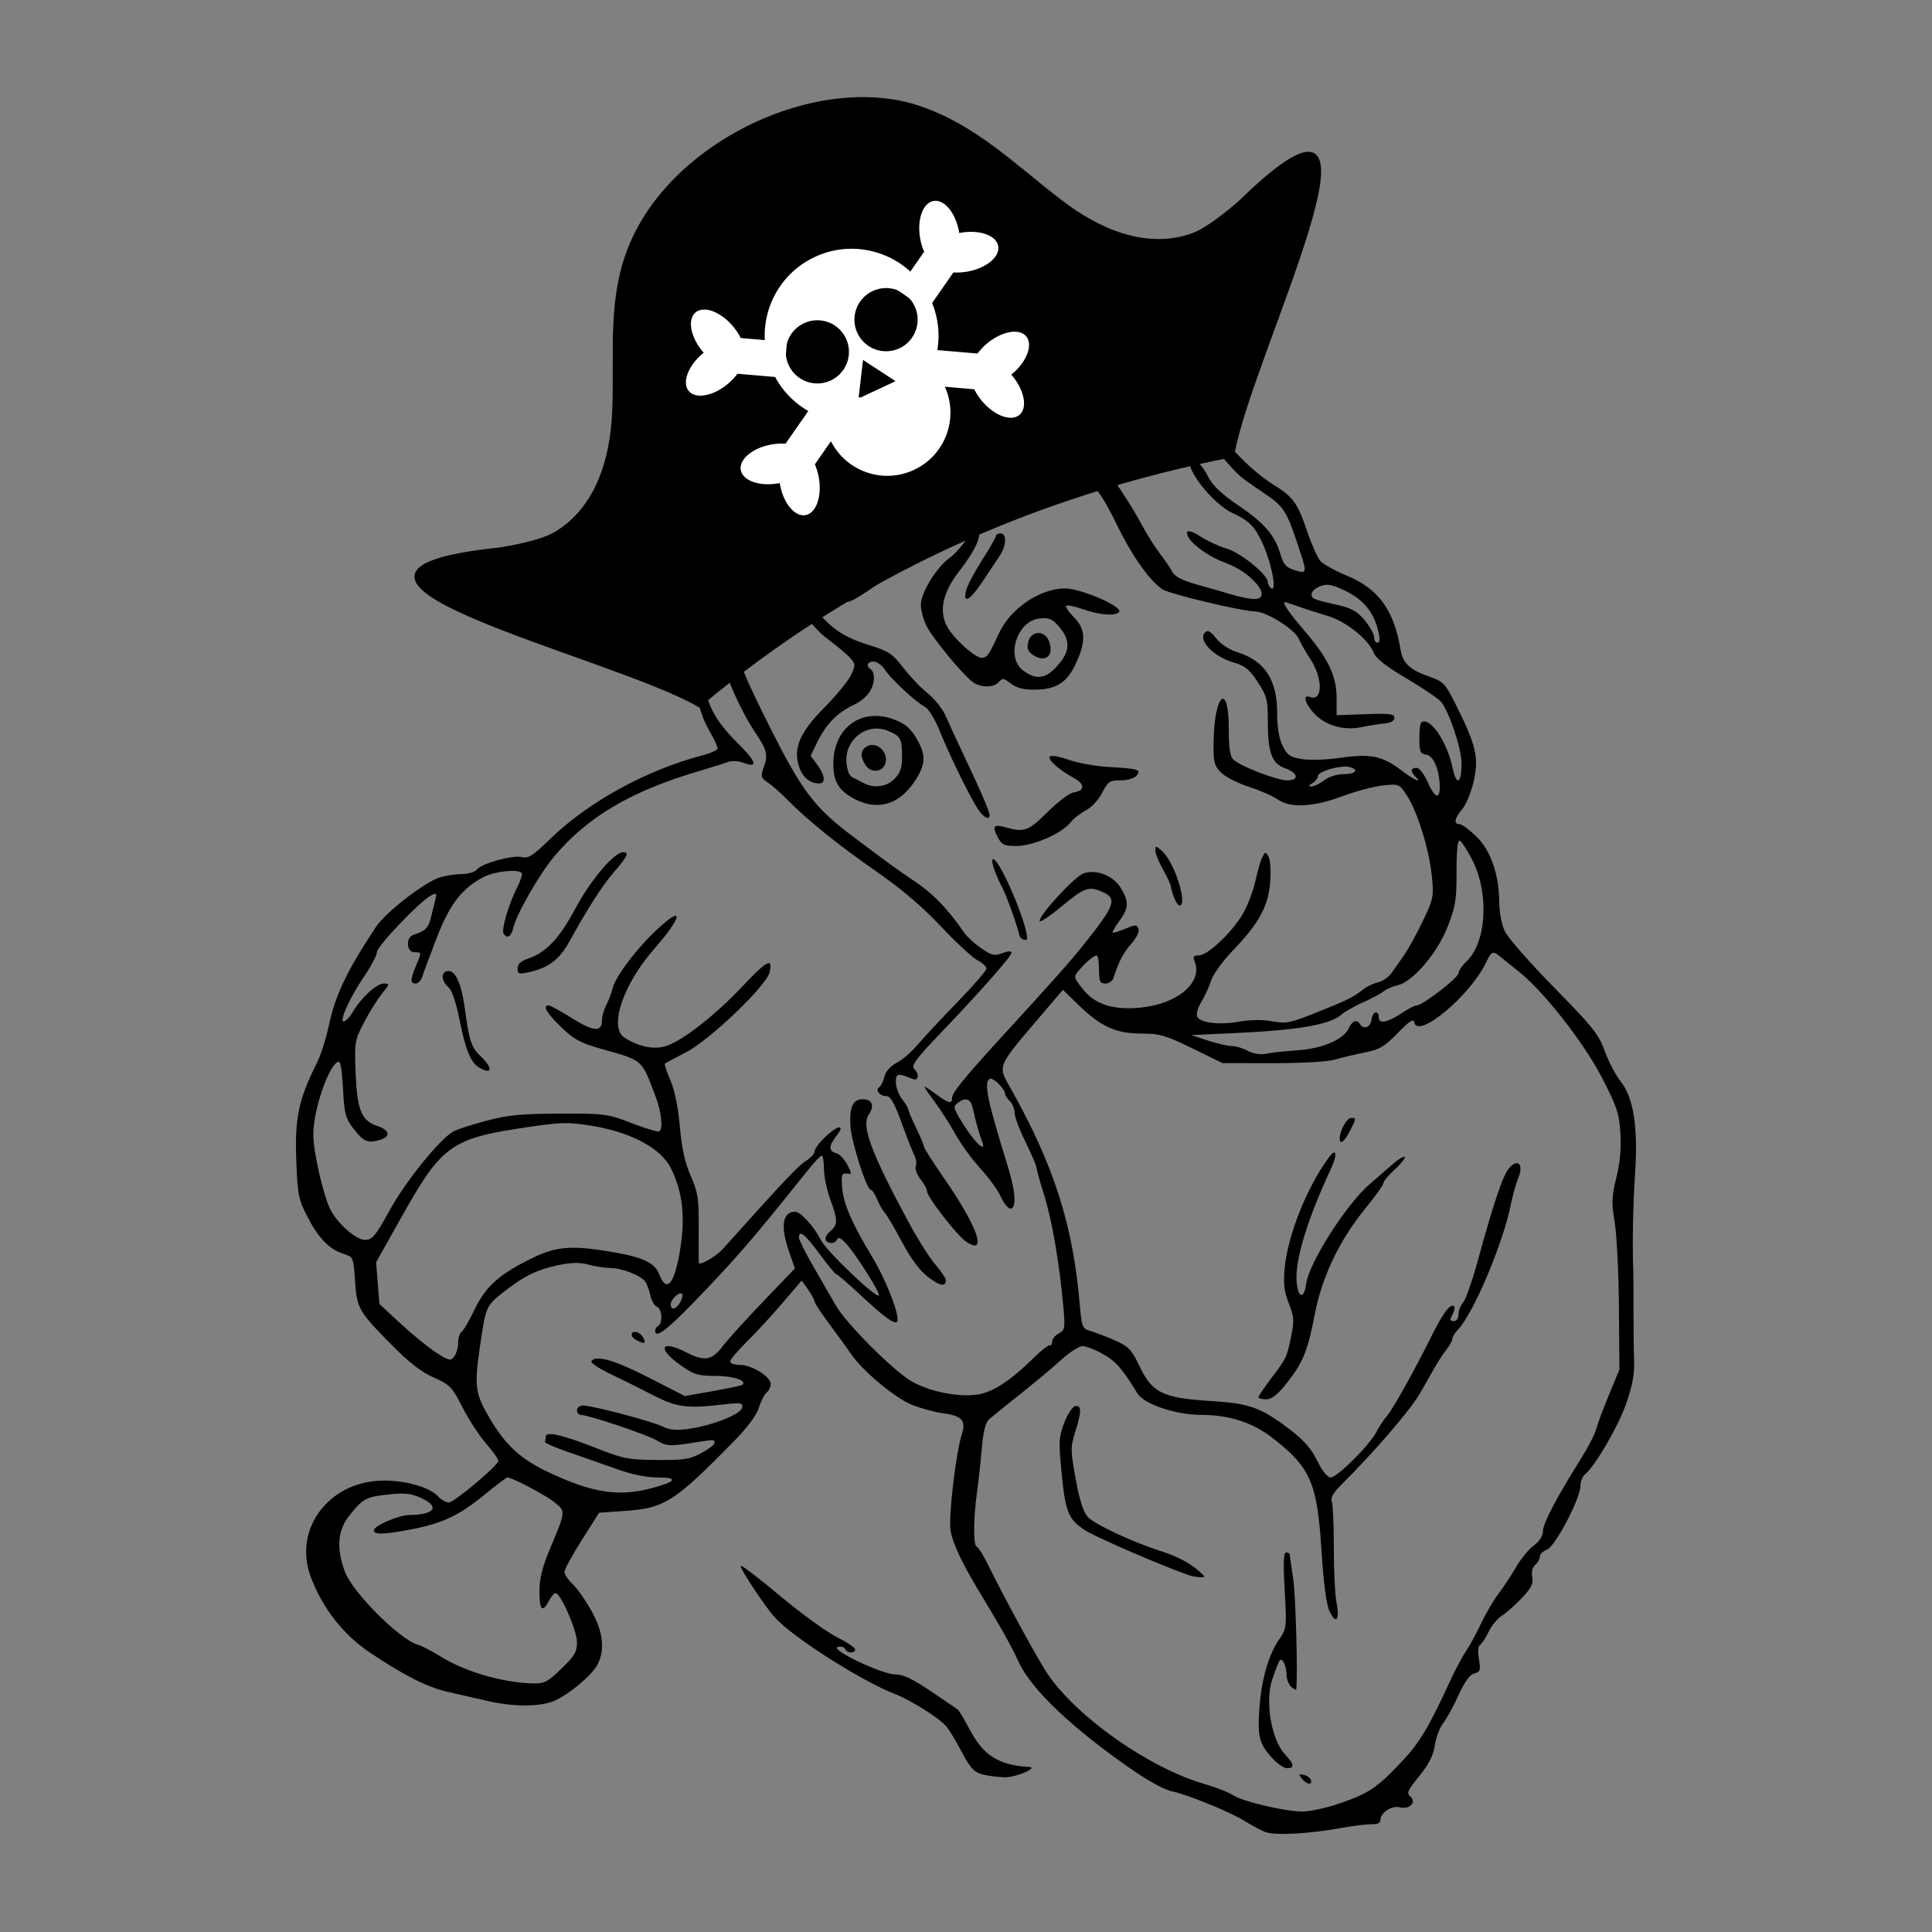 <?xml version="1.0" encoding="UTF-8" standalone="no"?>
<svg:svg
   xmlns:dc="http://purl.org/dc/elements/1.1/"
   xmlns:cc="http://creativecommons.org/ns#"
   xmlns:rdf="http://www.w3.org/1999/02/22-rdf-syntax-ns#"
   xmlns:svg="http://www.w3.org/2000/svg"
   viewBox="0 0 512 512"
   height="512"
   width="512"
   version="1.1"
   id="svg3436">
  <svg:rect x="0" y="0" width="512" height="512" fill="#808080" stroke="none"/>
  <div
     id="saka-gui-root">
    <div>
      <div>
        <style />
      </div>
    </div>
  </div>
  <svg:defs
     id="defs3440" />
  <svg:path
     id="path3446"
     d="m 335.183,485.459 c -1.224,-0.515 -3.687,-1.845 -5.473,-2.956 -3.868,-2.405 -15.346,-7.054 -19.339,-7.832 -1.56,-0.304 -5.847,-2.609 -9.527,-5.122 -16.185,-11.053 -27.63,-21.847 -30.887,-29.133 -1.12,-2.506 -3.777,-7.464 -5.903,-11.017 -2.126,-3.553 -4.576,-7.654 -5.442,-9.113 -4.099,-6.897 -6.232,-11.614 -6.717,-14.854 -0.551,-3.679 1.449,-20.566 2.998,-25.317 1.18,-3.618 0.031,-4.92 -4.921,-5.58 -2.127,-0.284 -5.796,-1.266 -8.153,-2.182 -4.5,-1.75 -13.201,-8.989 -16.293,-13.555 -0.984,-1.454 -3.56,-5.008 -5.724,-7.899 -2.164,-2.891 -3.935,-5.59 -3.935,-5.998 0,-0.408 -0.77,-1.823 -1.711,-3.145 l -1.711,-2.403 -5.124,6.003 c -2.818,3.302 -7.081,7.928 -9.473,10.281 -2.392,2.353 -4.349,4.683 -4.349,5.178 0,0.495 1.189,0.9 2.641,0.9 3.097,0 8.115,3.136 8.123,5.076 0.004,0.742 -0.493,1.762 -1.103,2.268 -0.61,0.506 -1.539,2.322 -2.066,4.037 -0.602,1.96 -3.072,5.269 -6.654,8.916 -15.892,16.177 -18.271,17.68 -29.18,18.427 l -6.488,0.445 -4.591,7.241 c -2.525,3.983 -4.591,7.78 -4.591,8.438 0,0.658 0.964,2.101 2.143,3.205 1.179,1.105 3.416,4.281 4.971,7.059 3.13,5.59 3.677,10.373 1.637,14.316 -1.47,2.843 -7.695,8.029 -11.591,9.657 -3.683,1.539 -10.677,1.552 -17.286,0.032 -2.828,-0.65 -7.736,-1.773 -10.907,-2.495 -5.293,-1.206 -11.451,-4.31 -20.33,-10.248 -7.222,-4.83 -12.66,-11.733 -15.845,-20.117 -4.849,-12.762 4.883,-25.606 19.402,-25.606 5.964,0 12.146,1.812 14.299,4.192 0.8,0.884 2.105,1.608 2.9,1.608 1.305,0 12.406,-9.271 13.073,-10.917 0.152,-0.376 -1.245,-2.412 -3.104,-4.524 -1.859,-2.112 -4.728,-6.492 -6.375,-9.733 -2.78,-5.471 -3.327,-6.039 -7.642,-7.94 -3.277,-1.444 -6.581,-4.009 -11.201,-8.699 -8.745,-8.875 -9.16,-9.605 -9.648,-16.964 -0.409,-6.178 -0.447,-6.267 -3.073,-7.115 -3.779,-1.222 -6.649,-4.188 -9.587,-9.91 -2.349,-4.575 -2.581,-5.781 -2.918,-15.151 -0.393,-10.955 0.656,-15.917 5.338,-25.227 1.086,-2.16 2.543,-6.63 3.238,-9.934 1.751,-8.323 4.755,-14.636 12.624,-26.523 2.428,-3.668 12.651,-11.61 16.662,-12.943 1.549,-0.515 4.206,-0.936 5.905,-0.936 1.699,0 3.538,-0.542 4.088,-1.204 1.386,-1.67 9.516,-3.913 11.961,-3.299 1.668,0.419 2.919,-0.376 7.257,-4.608 10.231,-9.98 25.602,-18.44 40.668,-22.383 2.164,-0.566 3.935,-1.402 3.935,-1.857 0,-0.455 -1.102,-2.754 -2.45,-5.109 -2.876,-5.027 -4.656,-14.282 -3.82,-19.858 0.897,-5.979 1.89,-4.491 2.294,3.434 0.456,8.961 2.567,13.513 9.421,20.312 4.901,4.862 5.35,6.575 1.326,5.056 -1.254,-0.473 -3.01,-0.58 -3.903,-0.237 -0.893,0.343 -4.42,1.449 -7.838,2.459 -17.94,5.299 -29.384,12.029 -38.238,22.487 -3.973,4.693 -10.087,15.34 -10.967,19.098 -0.541,2.309 -1.649,2.944 -2.562,1.468 -0.636,-1.029 1.375,-7.854 3.598,-12.212 0.938,-1.838 1.472,-3.574 1.188,-3.858 -1.083,-1.083 -7.063,-0.451 -10.008,1.059 -5.755,2.95 -9.021,7.171 -12.496,16.152 -1.781,4.602 -3.49,9.207 -3.798,10.232 -0.308,1.025 -1.094,1.864 -1.747,1.864 -1.506,0 -1.495,-0.974 0.056,-4.684 1.554,-3.72 1.568,-3.6 -0.414,-3.6 -2.167,0 -2.345,-3.982 -0.207,-4.642 3.036,-0.938 3.921,-1.816 4.585,-4.55 0.377,-1.551 0.902,-3.7 1.167,-4.775 0.433,-1.755 0.31,-1.862 -1.208,-1.05 -2.998,1.604 -14.278,13.445 -14.278,14.987 0,0.822 -1.616,3.867 -3.591,6.768 -2.911,4.276 -5.522,9.571 -5.522,11.197 0,1.095 1.537,-0.112 2.743,-2.153 2.219,-3.757 6.308,-7.497 8.196,-7.497 1.614,0 1.59,0.135 -0.485,2.692 -1.202,1.481 -3.339,4.904 -4.751,7.607 -2.468,4.727 -2.554,5.233 -2.235,13.255 0.393,9.898 1.542,12.779 5.645,14.148 3.502,1.169 3.76,2.956 0.551,3.814 -3.108,0.831 -4.171,0.333 -6.888,-3.23 -1.998,-2.62 -2.325,-3.896 -2.63,-10.284 -0.192,-4.011 -0.667,-7.292 -1.057,-7.292 -2.442,0 -6.922,12.775 -6.828,19.468 0.067,4.757 2.688,16.137 4.56,19.8 1.862,3.645 6.785,7.953 9.086,7.953 1.995,0 2.765,-0.919 6.618,-7.894 4.281,-7.75 13.302,-18.889 16.892,-20.857 1.001,-0.549 4.951,-1.825 8.777,-2.835 5.655,-1.493 9.281,-1.843 19.383,-1.874 12.006,-0.036 12.655,0.051 19.176,2.575 3.712,1.437 6.974,2.388 7.249,2.113 0.959,-0.959 0.489,-5.206 -1.016,-9.166 -3.842,-10.112 -3.126,-9.486 -14.54,-12.722 -5.464,-1.549 -7.186,-2.491 -10.563,-5.78 -3.845,-3.745 -4.958,-5.694 -3.253,-5.694 0.429,0 3.224,1.532 6.209,3.404 5.701,3.574 7.918,3.73 7.927,0.557 0.003,-1.039 0.504,-2.847 1.115,-4.016 0.61,-1.169 1.381,-3.206 1.712,-4.526 0.795,-3.168 6.413,-10.575 11.861,-15.64 7.191,-6.685 6.62,-3.271 -0.887,5.295 -8.309,9.482 -12.074,20.832 -7.8,23.514 3.852,2.417 7.882,3.204 11.05,2.159 4.434,-1.463 13.202,-8.35 20.354,-15.986 6.306,-6.733 8.02,-7.579 6.983,-3.445 -0.894,3.563 -15.839,17.85 -22.024,21.055 -2.962,1.535 -5.529,2.909 -5.705,3.055 -0.176,0.146 0.49,2.149 1.481,4.452 1.138,2.646 2.056,7.151 2.495,12.245 0.493,5.725 1.324,9.498 2.871,13.029 1.913,4.368 2.171,6.025 2.126,13.669 -0.028,4.784 -0.029,8.988 -0.003,9.341 0.075,0.996 4.554,-1.568 6.469,-3.702 16.109,-17.957 19.937,-22.016 21.904,-23.231 1.28,-0.791 2.327,-1.929 2.327,-2.53 0,-0.601 1.229,-2.284 2.732,-3.74 3.369,-3.265 5.59,-3.595 3.127,-0.465 -2.139,2.719 -2.179,4.131 -0.131,4.666 0.872,0.228 2.197,1.597 2.945,3.043 1.286,2.488 1.279,2.615 -0.136,2.374 -1.286,-0.218 -1.461,0.269 -1.252,3.474 0.281,4.305 2.602,9.725 7.909,18.467 3.797,6.255 7.534,15.903 6.689,17.27 -0.577,0.934 -3.42,-1.154 -10.26,-7.538 -2.948,-2.751 -5.579,-5.002 -5.847,-5.002 -0.267,0 -2.265,-2.423 -4.44,-5.385 -3.83,-5.216 -5.479,-6.519 -5.479,-4.329 0,0.581 1.725,4.029 3.834,7.663 2.109,3.634 4.79,8.285 5.959,10.335 2.725,4.78 15.208,17.281 20.04,20.07 4.707,2.716 12.202,4.254 17.312,3.551 4.185,-0.576 8.866,-3.624 15.283,-9.952 1.848,-1.823 3.656,-3.221 4.018,-3.107 0.362,0.114 0.658,-0.339 0.658,-1.006 0,-0.667 0.794,-1.638 1.763,-2.157 1.647,-0.881 1.725,-1.362 1.19,-7.278 -1.033,-11.408 -2.995,-22.787 -5.064,-29.366 -1.117,-3.555 -2.032,-6.849 -2.032,-7.32 0,-0.471 -1.305,-3.505 -2.9,-6.742 -1.595,-3.237 -2.9,-6.72 -2.9,-7.74 0,-1.02 -0.559,-2.414 -1.243,-3.097 -0.683,-0.683 -1.255,-1.549 -1.27,-1.923 -0.056,-1.374 -3.266,-4.519 -4.092,-4.009 -1.612,0.996 -0.647,5.625 4.925,23.625 1.957,6.322 2.189,10.77 0.563,10.77 -0.614,0 -1.755,-1.415 -2.535,-3.145 -0.78,-1.73 -3.216,-5.101 -5.414,-7.492 -2.198,-2.391 -5.174,-6.474 -6.613,-9.075 -1.44,-2.6 -3.941,-6.499 -5.559,-8.663 -1.618,-2.164 -2.793,-3.935 -2.611,-3.935 0.182,0 1.594,0.932 3.138,2.071 3.199,2.36 4.142,2.567 4.142,0.907 0,-1.352 3.32,-5.454 12.727,-15.722 14.854,-16.214 18.51,-20.333 22.482,-25.322 8.088,-10.16 8.646,-11.874 4.439,-13.643 -3.525,-1.482 -4.625,-1.06 -10.973,4.209 -3.013,2.501 -5.478,4.094 -5.478,3.54 0,-1.638 9.192,-11.616 11.523,-12.509 3.341,-1.279 7.907,0.449 9.959,3.769 2.232,3.612 2.162,5.378 -0.347,8.779 -1.134,1.537 -1.937,2.919 -1.784,3.071 0.153,0.153 1.648,-0.295 3.323,-0.995 2.722,-1.137 3.097,-1.139 3.529,-0.013 0.281,0.733 -0.522,2.404 -1.922,3.999 -2.161,2.462 -3.273,4.602 -4.708,9.07 -0.256,0.797 -1.223,1.45 -2.149,1.45 -1.442,0 -1.683,-0.533 -1.683,-3.728 0,-2.05 -0.28,-3.716 -0.621,-3.702 -0.818,0.035 -2.736,1.637 -4.653,3.888 -1.526,1.791 -1.512,1.86 1.015,5.051 3.157,3.986 7.92,5.543 14.999,4.901 10.105,-0.916 16.946,-6.754 14.55,-12.416 -0.475,-1.121 -0.21,-1.45 1.168,-1.45 2.435,0 9.23,-6.535 11.904,-11.448 1.207,-2.218 2.62,-6.048 3.141,-8.511 0.521,-2.464 1.32,-5.192 1.776,-6.062 0.791,-1.508 0.868,-1.513 1.662,-0.094 0.458,0.818 0.644,3.846 0.412,6.727 -0.514,6.399 -2.956,10.882 -9.822,18.03 -2.687,2.798 -5.302,6.391 -5.811,7.986 -0.509,1.595 -1.662,4.121 -2.562,5.613 -0.9,1.492 -1.434,3.243 -1.186,3.889 0.669,1.745 5.677,2.389 11.117,1.431 3.027,-0.533 6.286,-0.568 8.823,-0.094 3.638,0.68 4.744,0.463 11.572,-2.268 8.287,-3.314 10.05,-4.185 12.52,-6.184 0.911,-0.738 2.667,-1.58 3.902,-1.871 1.235,-0.292 2.833,-1.366 3.551,-2.387 0.718,-1.021 2.224,-3.161 3.345,-4.756 1.121,-1.595 3.374,-5.687 5.005,-9.095 2.825,-5.9 2.939,-6.472 2.383,-12.012 -0.697,-6.961 -3.838,-17.069 -6.621,-21.313 -1.986,-3.028 -2.071,-3.063 -6.375,-2.609 -2.399,0.253 -7.24,1.541 -10.756,2.862 -7.685,2.887 -13.802,3.177 -17.123,0.812 -1.228,-0.874 -4.684,-2.382 -7.681,-3.35 -3.012,-0.973 -6.33,-2.701 -7.422,-3.864 -1.756,-1.871 -1.96,-2.807 -1.845,-8.455 0.252,-12.422 4.013,-15.422 4.013,-3.202 0,5.263 0.327,7.462 1.243,8.349 1.806,1.752 11.489,5.484 14.226,5.484 3.261,0 2.966,-1.927 -0.486,-3.175 -3.586,-1.297 -4.628,-4.108 -4.628,-12.491 0,-5.721 -0.25,-6.687 -2.692,-10.407 -2.18,-3.32 -3.386,-4.301 -6.336,-5.151 -5.446,-1.57 -9.616,-5.967 -7.585,-7.998 0.697,-0.697 1.444,-0.289 2.917,1.594 1.166,1.49 3.453,2.993 5.56,3.654 7.379,2.316 10.621,7.305 10.623,16.344 8.3e-4,3.689 0.499,6.614 1.45,8.518 1.235,2.471 1.999,2.987 5.176,3.491 2.05,0.325 6.544,0.177 9.985,-0.33 7.927,-1.167 11.254,-0.527 15.968,3.072 3.649,2.786 6.066,3.915 4.036,1.885 -1.367,-1.367 -1.245,-2.32 0.295,-2.32 0.731,0 2.003,1.613 2.938,3.728 1.865,4.216 3.231,4.83 3.224,1.45 -0.009,-4.506 -1.591,-8.367 -3.54,-8.644 -1.607,-0.228 -1.843,-0.768 -1.863,-4.261 -0.013,-2.2 0.233,-4.158 0.547,-4.352 2.315,-1.431 6.737,5.011 8.235,11.999 1.078,5.028 2.403,4.385 2.395,-1.162 -0.006,-3.944 -3.395,-13.987 -5.512,-16.334 -0.825,-0.914 -4.97,-3.706 -9.213,-6.204 -5.171,-3.045 -7.978,-5.238 -8.516,-6.654 -1.37,-3.603 -7.391,-8.413 -12.352,-9.868 -2.506,-0.735 -5.962,-1.847 -7.68,-2.471 -1.718,-0.624 -3.315,-1.135 -3.55,-1.135 -0.825,0 1.213,2.95 5.436,7.87 6.047,7.044 8.279,11.745 8.279,17.44 v 4.654 l 7.663,-0.277 c 6.383,-0.231 7.663,-0.07 7.663,0.965 0,0.777 -0.932,1.33 -2.485,1.476 -1.367,0.128 -4.234,0.586 -6.371,1.016 -4.814,0.97 -9.703,-0.539 -12.669,-3.909 -2.254,-2.562 -2.75,-4.814 -0.904,-4.106 3.508,1.346 3.532,-4.989 0.039,-10.218 -1.065,-1.595 -2.399,-3.934 -2.964,-5.198 -1.159,-2.596 -8.561,-7.216 -11.613,-7.25 -3.453,-0.038 -22.848,-4.682 -24.559,-5.88 -3.527,-2.47 -8.089,-8.969 -12.141,-17.295 -3.394,-6.974 -5.231,-9.643 -9.266,-13.462 -2.768,-2.62 -5.504,-4.764 -6.081,-4.764 -0.576,0 -2.104,-0.888 -3.394,-1.974 -2.906,-2.445 -15.255,-7.003 -21.917,-8.088 -6.315,-1.029 -15.759,-0.242 -23.197,1.935 -10.307,3.016 -26.299,14.945 -35.016,26.119 -4.607,5.906 -5.59,17.032 -2.692,30.472 1.284,5.957 3.223,10.671 9.642,23.447 8.664,17.245 11.862,21.455 22.188,29.212 9.834,7.388 10.947,8.195 16.429,11.918 4.892,3.322 8.704,7.3 13.055,13.624 0.681,0.99 2.667,2.79 4.414,4 2.767,1.917 3.486,2.083 5.596,1.287 1.548,-0.584 2.421,-0.616 2.421,-0.089 0,0.935 -8.449,10.487 -19.42,21.954 -5.734,5.994 -7.185,7.966 -6.42,8.73 1.555,1.555 1.238,3.422 -0.462,2.722 -3.89,-1.602 -4.35,-1.501 -4.331,0.944 0.01,1.306 0.747,3.307 1.638,4.446 0.891,1.139 1.628,2.353 1.638,2.696 0.01,0.344 0.95,2.557 2.09,4.919 1.139,2.361 2.071,4.596 2.071,4.967 0,0.371 2.417,4.164 5.371,8.431 8.845,12.775 11.557,20.521 5.882,16.803 -2.398,-1.571 -10.424,-11.88 -10.424,-13.388 0,-0.554 -0.781,-2.001 -1.736,-3.215 -0.955,-1.214 -1.52,-2.77 -1.256,-3.458 0.264,-0.688 0.134,-1.889 -0.289,-2.668 -0.423,-0.779 -1.958,-4.679 -3.41,-8.666 -1.992,-5.467 -3.009,-7.249 -4.139,-7.249 -1.757,0 -2.997,-1.606 -1.829,-2.371 0.444,-0.291 1.056,-1.547 1.361,-2.792 0.342,-1.399 1.578,-2.788 3.234,-3.637 1.474,-0.756 3.969,-2.906 5.543,-4.779 1.575,-1.873 6.328,-6.969 10.563,-11.324 4.235,-4.356 7.7,-8.354 7.7,-8.884 0,-0.531 -1.077,-1.522 -2.394,-2.203 -1.316,-0.681 -5.697,-4.741 -9.734,-9.023 -4.961,-5.262 -10.563,-10.018 -17.282,-14.673 -9.929,-6.879 -18.108,-13.49 -23.6,-19.076 -1.601,-1.628 -3.825,-3.581 -4.944,-4.339 -1.889,-1.281 -1.962,-1.58 -1.021,-4.182 1.14,-3.152 0.791,-4.475 -2.439,-9.262 -3.947,-5.848 -8.809,-17.154 -10.134,-23.562 -0.799,-3.865 -1.841,-6.606 -2.768,-7.284 -1.29,-0.943 -1.487,-2.428 -1.487,-11.2 0,-8.475 0.319,-11.052 1.972,-15.912 5.816,-17.104 20.795,-35.573 33.944,-41.854 4.996,-2.386 15.518,-5.589 24.974,-7.602 8.159,-1.736 35.509,0.874 49.235,4.7 6.804,1.897 8.71,2.96 8.744,4.878 0.016,0.92 -7.659,-0.008 -16.142,-1.952 -12.327,-2.824 -17.77,-3.499 -27.954,-3.466 -24.296,0.079 -41.308,8.807 -55.618,28.538 -3.957,5.455 -5.825,6.558 -7.786,4.598 -0.748,-0.748 -1.264,-0.283 -2.216,1.996 -1.406,3.365 -3.158,10.635 -2.678,11.114 0.174,0.174 1.687,-1.903 3.362,-4.617 1.675,-2.714 3.875,-5.195 4.889,-5.514 2.139,-0.673 5.461,-3.042 9.171,-6.54 2.8,-2.64 4.868,-3.963 12.332,-7.887 12.484,-6.564 31.203,-7.605 44.545,-2.479 10.147,3.899 23.39,10.332 24.953,12.122 2.524,2.891 8.731,12.303 11.123,16.864 1.314,2.506 3.52,6.029 4.903,7.83 1.383,1.8 2.894,4.028 3.357,4.951 0.558,1.111 2.656,2.186 6.213,3.185 2.954,0.829 7.184,2.05 9.401,2.713 2.217,0.663 4.919,1.205 6.006,1.205 5.125,0 -0.368,-6.966 -7.551,-9.575 -4.158,-1.51 -8.509,-4.502 -9.81,-6.744 -1.244,-2.144 0.178,-2.195 3.373,-0.12 1.718,1.116 4.744,2.501 6.725,3.078 3.714,1.083 10.896,6.924 10.896,8.862 0,0.599 0.423,1.35 0.94,1.669 1.471,0.909 0.106,-6.415 -2.14,-11.478 -2.151,-4.851 -3.606,-6.366 -8.135,-8.469 -5.374,-2.496 -13.013,-12.314 -11.082,-14.245 0.8,-0.8 3.02,1.468 4.743,4.844 1.086,2.129 3.587,4.48 7.762,7.298 6.906,4.66 9.763,7.955 11.243,12.967 0.826,2.797 1.512,3.567 3.809,4.272 3.42,1.05 3.421,1.034 0.482,-7.709 -2.629,-7.82 -3.61,-9.32 -8.036,-12.294 -1.823,-1.225 -4.569,-3.14 -6.103,-4.257 -2.961,-2.155 -11.081,-12.136 -12.551,-15.428 -2.062,-4.617 -4.91,-8.382 -8.134,-10.752 -3.368,-2.477 -4.535,-4.88 -2.37,-4.88 3.689,0 13.831,9.436 13.831,12.867 0,4.071 9.633,15.103 17.359,19.88 5.085,3.144 6.28,4.803 8.771,12.182 1.19,3.524 2.787,7.109 3.55,7.967 0.762,0.858 3.935,2.611 7.049,3.896 8.318,3.431 12.453,9.126 14.171,19.517 0.609,3.683 2.42,5.394 7.625,7.206 3.776,1.314 4.211,1.779 7.126,7.613 5.269,10.545 6.04,13.833 4.682,19.974 -0.637,2.882 -1.998,6.238 -3.023,7.458 -2.092,2.488 -2.396,4.049 -0.788,4.049 0.592,0 2.58,1.446 4.419,3.212 3.843,3.693 6.09,10.13 6.125,17.553 0.012,2.476 0.664,5.889 1.45,7.583 0.785,1.695 6.66,8.405 13.054,14.912 10.255,10.436 11.843,12.429 13.468,16.902 1.013,2.789 2.925,6.435 4.251,8.102 3.353,4.219 4.594,12.085 3.796,24.05 -0.582,8.727 -0.763,17.986 -0.51,26.153 0.063,2.05 0.097,6.897 0.075,10.77 -0.022,3.873 0.045,9.465 0.149,12.427 0.145,4.123 -0.355,6.938 -2.133,12.012 -2.132,6.083 -8.175,16.429 -10.934,18.719 -0.631,0.524 -1.148,1.861 -1.148,2.971 0,3.333 -6.675,16.063 -8.858,16.893 -1.052,0.4 -1.912,1.25 -1.912,1.889 0,0.639 -0.543,1.613 -1.208,2.164 -0.746,0.619 -1.047,1.846 -0.789,3.208 0.329,1.733 -0.255,2.92 -2.728,5.539 -1.731,1.833 -4.116,3.949 -5.301,4.702 -1.185,0.753 -2.779,2.685 -3.543,4.295 -0.764,1.61 -1.778,3.167 -2.253,3.461 -0.524,0.324 -0.646,1.827 -0.31,3.819 0.49,2.901 0.347,3.339 -1.225,3.75 -1.197,0.313 -2.567,2.202 -4.184,5.768 -1.322,2.916 -3.149,6.249 -4.06,7.407 -0.911,1.158 -1.91,3.802 -2.221,5.877 -0.405,2.7 -1.582,5.019 -4.141,8.161 -3.045,3.738 -3.396,4.538 -2.366,5.393 1.81,1.502 -0.155,3.527 -2.782,2.868 -2.183,-0.548 -5.142,1.433 -5.142,3.442 0,0.696 -0.871,1.098 -2.278,1.05 -1.253,-0.043 -4.701,0.369 -7.663,0.914 -8.908,1.64 -18.227,2.135 -20.689,1.1 z m 19.646,-7.472 c 7.865,-2.686 9.984,-4.097 16.539,-11.018 4.854,-5.125 7.166,-8.987 13.168,-21.996 1.261,-2.734 3.053,-6.077 3.982,-7.429 0.929,-1.352 2.731,-4.662 4.006,-7.357 1.274,-2.694 3.359,-6.248 4.634,-7.898 1.274,-1.649 3.334,-4.77 4.577,-6.936 1.243,-2.165 3.362,-4.752 4.709,-5.748 1.549,-1.145 2.449,-2.554 2.449,-3.831 0,-2.027 3.742,-9.159 10.077,-19.207 1.867,-2.962 3.689,-6.503 4.048,-7.87 0.359,-1.367 1.888,-5.468 3.397,-9.113 l 2.743,-6.628 -0.127,-16.569 c -0.07,-9.113 -0.576,-19.241 -1.125,-22.508 -0.864,-5.14 -0.803,-6.736 0.455,-11.869 0.994,-4.057 1.327,-7.807 1.055,-11.872 -0.35,-5.228 -0.968,-7.034 -5.136,-15.017 -4.777,-9.15 -15.49,-22.734 -21.842,-27.695 -1.526,-1.192 -3.552,-2.82 -4.5,-3.617 -2.328,-1.957 -2.621,-1.868 -4.108,1.243 -4.225,8.838 -18.138,20.436 -19.042,15.873 -0.206,-1.041 -1.296,-0.332 -4.373,2.842 -3.472,3.581 -4.803,4.368 -8.699,5.14 -2.53,0.501 -6.091,1.35 -7.913,1.887 -1.949,0.574 -8.773,0.968 -16.569,0.957 l -13.255,-0.019 -8.022,-3.916 c -7.097,-3.465 -8.653,-3.916 -13.495,-3.916 -6.713,0 -10.754,-1.833 -16.613,-7.537 l -4.164,-4.053 -5.363,6.285 c -12.209,14.308 -11.938,13.7 -8.692,19.465 11.574,20.559 16.61,36.119 18.454,57.02 0.603,6.834 0.667,6.991 3.101,7.714 1.367,0.406 4.271,1.531 6.453,2.501 3.476,1.544 4.273,2.402 6.43,6.921 3.29,6.894 6.133,8.277 18.598,9.047 10.47,0.647 13.37,1.675 20.987,7.437 3.862,2.921 5.821,5.139 7.421,8.403 1.362,2.778 2.703,4.434 3.588,4.434 1.706,0 10.28,-8.534 12.069,-12.012 0.703,-1.367 1.927,-3.231 2.72,-4.142 1.649,-1.895 7.262,-11.929 11.909,-21.29 3.087,-6.217 5.076,-8.829 6.011,-7.894 0.254,0.254 0.045,1.239 -0.463,2.189 -0.751,1.403 -0.685,1.728 0.347,1.728 0.753,0 1.272,-0.734 1.272,-1.799 0,-0.989 0.542,-2.398 1.205,-3.13 0.663,-0.732 2.382,-5.608 3.821,-10.835 4.483,-16.285 6.806,-23.111 8.472,-24.9 2.359,-2.532 3.798,-0.811 2.319,2.774 -0.608,1.474 -1.472,4.545 -1.92,6.823 -1.996,10.151 -9.836,28.806 -13.95,33.191 -0.882,0.941 -1.604,2.102 -1.604,2.581 0,0.479 -0.7,1.761 -1.556,2.849 -0.856,1.088 -2.347,3.375 -3.314,5.082 -0.967,1.707 -2.533,4.472 -3.48,6.145 -2.631,4.646 -11.853,15.394 -21.348,24.881 -1.906,1.905 -2.601,3.218 -2.222,4.2 0.303,0.786 0.541,6.276 0.528,12.199 -0.013,5.923 0.307,12.447 0.71,14.498 0.914,4.65 -0.139,5.975 -1.849,2.327 -0.842,-1.798 -1.579,-7.383 -2.14,-16.23 -1.138,-17.926 -2.914,-21.951 -13.172,-29.851 -5.143,-3.96 -11.335,-5.952 -18.502,-5.952 -6.896,0 -15.35,-2.829 -17.116,-5.727 -3.946,-6.475 -5.743,-8.528 -9.119,-10.415 -2.051,-1.146 -4.482,-2.084 -5.402,-2.084 -0.921,0 -3.409,1.584 -5.53,3.521 -2.121,1.936 -7.006,6.026 -10.856,9.087 -3.85,3.061 -7.617,6.102 -8.371,6.757 -0.944,0.819 -1.549,3.218 -1.939,7.689 -0.312,3.574 -0.899,8.922 -1.304,11.883 -0.954,6.969 -0.97,13.871 -0.032,14.222 0.406,0.152 1.662,2.14 2.792,4.418 5.013,10.107 13.699,26.007 16.119,29.505 7.989,11.548 27.028,24.836 41.525,28.981 2.916,0.834 6.269,2.15 7.45,2.924 2.539,1.663 13.156,4.209 18.149,4.351 1.932,0.055 6.406,-0.888 9.941,-2.095 z m -9.806,-6.599 c -0.961,-1.158 -0.9,-1.297 0.451,-1.036 0.859,0.166 1.717,0.769 1.907,1.338 0.492,1.478 -1.044,1.281 -2.358,-0.303 z m -8.107,-5.719 c -3.233,-3.682 -3.696,-5.595 -3.159,-13.035 0.543,-7.521 2.425,-14.109 5.155,-18.049 2.068,-2.984 2.098,-3.235 1.54,-13.103 -0.416,-7.359 -0.313,-10.061 0.384,-10.061 0.524,0 0.96,0.28 0.969,0.621 0.009,0.342 0.421,3.231 0.915,6.42 0.664,4.286 1.254,26.504 0.778,29.304 -0.029,0.17 -0.612,-0.156 -1.295,-0.723 -0.683,-0.567 -1.248,-2.011 -1.255,-3.208 -0.015,-2.516 -1.211,-4.791 -1.917,-3.648 -0.264,0.427 -1.09,2.574 -1.836,4.77 -2.017,5.94 -0.314,16.022 3.38,20.007 2.45,2.644 2.577,3.619 0.471,3.619 -0.864,0 -2.723,-1.312 -4.13,-2.915 z m -21.637,-48.166 c -6.505,-2.171 -25.156,-10.227 -27.807,-12.011 -4.403,-2.963 -5.113,-4.737 -6.155,-15.389 -0.791,-8.082 -0.723,-9.31 0.718,-13.063 0.875,-2.278 2.189,-4.263 2.919,-4.41 1.703,-0.343 1.699,1.433 -0.018,6.879 -1.254,3.977 -1.246,4.83 0.113,12.378 0.995,5.527 2.017,8.741 3.21,10.1 1.662,1.892 11.831,6.66 19.27,9.035 4.378,1.398 7.635,3.095 10.153,5.29 1.775,1.548 1.82,1.729 0.414,1.671 -0.867,-0.036 -2.136,-0.252 -2.819,-0.48 z m 18.226,-47.22 c 0,-0.3 1.436,-2.443 3.192,-4.764 4.264,-5.637 4.302,-5.714 5.446,-11.267 0.884,-4.29 0.817,-5.288 -0.592,-8.835 -1.227,-3.088 -1.481,-5.187 -1.117,-9.214 0.794,-8.782 5.873,-21.531 11.76,-29.519 1.971,-2.675 2.314,-0.78 0.544,3.003 -6.205,13.258 -9.547,24.162 -9.132,29.795 0.337,4.578 1.972,5.02 2.553,0.691 0.742,-5.53 10.737,-21.185 16.857,-26.402 1.767,-1.506 4.463,-3.847 5.99,-5.202 1.528,-1.355 2.993,-2.249 3.256,-1.985 0.263,0.263 -0.894,1.735 -2.571,3.271 -1.677,1.536 -3.049,3.175 -3.049,3.643 0,0.467 -2.144,3.478 -4.764,6.691 -6.899,8.459 -11.52,18.097 -13.428,28.009 -1.905,9.894 -3.104,12.842 -7.467,18.362 -2.437,3.083 -3.946,4.27 -5.427,4.27 -1.129,0 -2.052,-0.245 -2.052,-0.545 z m 21.539,-68.542 c 0,-2.115 1.86,-5.473 3.033,-5.473 1.386,0 1.385,0.023 -0.185,3.17 -1.504,3.016 -2.847,4.102 -2.847,2.303 z M 148.765,442.226 c 3.507,-3.38 4.139,-4.46 4.139,-7.065 0,-3.054 -4.335,-12.97 -5.671,-12.97 -0.372,0 -1.175,0.932 -1.785,2.071 -1.733,3.238 -2.485,2.466 -2.485,-2.549 0,-3.393 0.754,-6.418 2.841,-11.391 4.175,-9.951 4.161,-9.786 1.062,-12.258 -2.401,-1.916 -11.165,-6.525 -12.406,-6.525 -0.26,0 -2.984,2.058 -6.052,4.573 -6.654,5.454 -11.123,7.578 -19.277,9.159 -7.229,1.402 -10.076,1.49 -10.076,0.31 0,-1.236 6.571,-4.06 9.527,-4.095 6.7,-0.08 8.093,-2.222 2.952,-4.54 -2.59,-1.168 -4.363,-1.353 -8.619,-0.897 -5.947,0.637 -6.804,1.109 -10.446,5.751 -3.022,3.851 -3.361,8.663 -1.042,14.771 2.081,5.481 14.407,17.831 19.226,19.264 1.139,0.339 3.779,1.693 5.866,3.009 6.491,4.093 16.482,7.049 24.582,7.273 3.143,0.087 3.971,-0.333 7.663,-3.892 z m 23.73,-47.785 c 6.762,-1.761 7.462,-2.902 1.78,-2.902 -2.923,0 -6.897,-0.808 -10.728,-2.182 -3.347,-1.2 -9.068,-3.206 -12.713,-4.458 -3.645,-1.252 -6.534,-2.506 -6.42,-2.789 0.114,-0.282 0.207,-0.926 0.207,-1.432 0,-1.452 4.603,-0.397 13.255,3.036 7.17,2.845 8.607,3.13 16.155,3.195 7.112,0.062 8.783,-0.194 11.805,-1.809 1.936,-1.034 3.521,-2.246 3.521,-2.692 0,-0.998 0.298,-1.001 -6.7,0.084 -5.224,0.81 -6.041,0.739 -8.561,-0.748 -2.687,-1.585 -18.155,-6.776 -20.193,-6.776 -0.548,0 -0.997,-0.559 -0.997,-1.243 0,-0.683 0.731,-1.243 1.624,-1.243 2.489,0 18.365,4.2 21.067,5.573 1.71,0.869 3.603,1.056 6.628,0.654 6.313,-0.839 14.099,-3.878 14.438,-5.636 0.261,-1.354 -0.197,-1.424 -5.374,-0.828 -9.296,1.07 -12.008,0.698 -18.179,-2.49 -3.138,-1.621 -8.212,-4.145 -11.276,-5.608 -3.064,-1.463 -5.372,-2.983 -5.129,-3.376 1.099,-1.779 6.086,-0.377 15.105,4.245 l 9.678,4.96 7.456,-1.319 c 4.101,-0.726 7.618,-1.473 7.815,-1.66 1.211,-1.151 -2.369,-2.354 -7.046,-2.368 -4.825,-0.015 -5.824,-0.323 -9.463,-2.916 -6.253,-4.456 -5.104,-6.761 1.653,-3.314 4.879,2.489 6.713,2.162 9.705,-1.731 1.432,-1.863 6.306,-7.244 10.83,-11.957 l 8.226,-8.569 -1.54,-4.373 c -2.355,-6.688 -1.773,-10.65 1.565,-10.65 1.482,0 4.98,3.833 6.87,7.529 1.52,2.972 14.565,15.428 15.343,14.651 0.515,-0.515 -6.2,-11.108 -8.787,-13.863 -1.221,-1.3 -2.037,-1.675 -2.251,-1.036 -0.184,0.552 -0.841,1.004 -1.459,1.004 -1.963,0 -2.182,-1.561 -0.429,-3.062 2.105,-1.803 2.11,-2.861 0.035,-8.537 -0.911,-2.493 -1.657,-6.123 -1.657,-8.066 0,-1.943 -0.28,-3.511 -0.621,-3.485 -0.342,0.026 -2.113,1.922 -3.935,4.214 -13.797,17.347 -19.107,23.486 -30.174,34.883 -7.13,7.343 -10.006,9.441 -10.006,7.298 0,-0.429 0.373,-1.01 0.828,-1.292 1.259,-0.778 0.989,-4.547 -0.364,-5.066 -0.656,-0.252 -1.444,-1.638 -1.753,-3.081 -0.308,-1.443 -0.954,-3.111 -1.434,-3.707 -1.295,-1.605 -6.226,-3.472 -9.184,-3.478 -1.425,-0.003 -4.008,-0.398 -5.739,-0.879 -2.271,-0.631 -4.463,-0.603 -7.87,0.101 -5.751,1.187 -9.335,2.949 -14.825,7.288 -4.496,3.554 -4.57,3.733 -6.192,15.034 -1.394,9.71 -1.09,11.868 2.542,18.053 4.412,7.514 8.371,11.117 16.238,14.776 11.263,5.239 18.065,6.271 26.632,4.039 z m -4.075,-39.43 c -1.667,-0.97 -1.159,-2.57 0.601,-1.895 1.228,0.471 2.463,2.817 1.461,2.774 -0.327,-0.014 -1.256,-0.41 -2.063,-0.879 z m -46.997,0.795 c 0,-1.253 0.399,-2.525 0.887,-2.826 0.488,-0.301 2.037,-2.955 3.442,-5.898 2.95,-6.176 6.518,-9.381 15.139,-13.598 6.513,-3.186 10.437,-3.517 20.948,-1.767 8.407,1.399 11.709,2.93 12.852,5.958 1.893,5.015 3.972,2.782 5.447,-5.852 1.546,-9.046 0.862,-15.659 -2.29,-22.146 -2.596,-5.341 -10.585,-9.64 -21.072,-11.337 -6.263,-1.014 -8.032,-0.969 -17.543,0.446 -19.499,2.9 -22.16,4.787 -32.392,22.969 l -7.175,12.75 0.436,5.528 0.436,5.528 5.678,5.265 c 3.123,2.896 7.356,6.335 9.406,7.643 3.412,2.176 3.816,2.26 4.764,0.997 0.57,-0.759 1.036,-2.406 1.036,-3.659 z m 58.857,-10.731 c 0.509,-0.95 0.717,-1.935 0.463,-2.189 -0.684,-0.684 -2.987,1.456 -2.987,2.776 0,1.715 1.475,1.372 2.523,-0.587 z m 79.905,-42.801 c -0.631,-1.544 -1.584,-4.97 -2.42,-8.699 -0.553,-2.469 -1.858,-2.871 -4.025,-1.243 -1.25,0.94 -1.071,1.515 1.933,6.213 3.063,4.79 5.907,7.14 4.512,3.728 z m 83.674,-23.935 c 6.567,-0.428 12.238,-2.872 13.6,-5.86 0.913,-2.004 2.121,-2.437 2.969,-1.064 0.974,1.576 2.791,0.82 3.052,-1.268 0.275,-2.203 1.905,-2.529 1.939,-0.388 0.027,1.686 2.481,1.159 6.119,-1.313 1.62,-1.101 3.376,-2.001 3.904,-2.001 1.555,0 11.083,-7.352 11.083,-8.553 0,-0.605 0.923,-1.967 2.05,-3.026 5.438,-5.109 6.152,-18.279 1.476,-27.208 -1.329,-2.537 -2.791,-4.737 -3.249,-4.89 -0.525,-0.175 -0.823,2.879 -0.804,8.237 0.026,7.489 -0.261,9.253 -2.38,14.629 -2.778,7.049 -9.178,14.529 -13.247,15.481 -1.367,0.32 -3.045,1.049 -3.728,1.62 -0.683,0.571 -3.107,1.866 -5.385,2.878 -2.278,1.012 -4.888,2.493 -5.799,3.292 -3.018,2.646 -11.364,4.089 -28.167,4.87 l -11.598,0.539 4.444,1.45 c 2.444,0.797 5.291,1.45 6.326,1.45 1.035,0 2.949,0.573 4.254,1.273 1.493,0.801 3.295,1.079 4.858,0.752 1.367,-0.287 5.095,-0.691 8.284,-0.899 z m 7.042,-71.543 c 1.2,-0.939 3.377,-1.628 5.178,-1.638 3.273,-0.019 4.213,-1.193 1.521,-1.897 -2.241,-0.586 -8.355,1.187 -8.355,2.423 0,0.567 -0.652,1.41 -1.45,1.875 -1.133,0.66 -1.178,0.846 -0.207,0.851 0.683,0.004 2.175,-0.722 3.314,-1.613 z m 14.458,-39.117 c -1.2,-5.463 -3.97,-8.834 -9.317,-11.338 -3.177,-1.488 -4.365,-1.676 -6.193,-0.981 -1.244,0.473 -2.262,1.403 -2.262,2.067 0,1.277 0.377,1.432 7.259,2.989 3.366,0.761 4.923,1.67 6.835,3.989 1.362,1.652 2.476,3.664 2.476,4.471 0,0.807 0.402,1.468 0.894,1.468 0.576,0 0.686,-0.948 0.309,-2.665 z M 260.112,470.176 c -2.01,-0.583 -3.141,-1.858 -5.262,-5.931 -1.486,-2.854 -3.316,-5.882 -4.067,-6.729 -2.135,-2.408 -9.235,-6.867 -13.792,-8.661 -8.953,-3.524 -26.926,-14.99 -31.589,-20.153 -2.775,-3.072 -9.532,-13.301 -9.083,-13.75 0.223,-0.223 4.897,3.359 10.388,7.96 5.491,4.601 12.221,9.495 14.956,10.875 2.735,1.381 4.973,2.878 4.973,3.327 0,1.125 -2.275,1.033 -2.655,-0.106 -0.169,-0.508 -1.039,-0.756 -1.933,-0.553 -2.435,0.555 11.626,7.275 15.221,7.275 2.098,0 4.666,1.233 9.73,4.673 l 6.88,4.673 c 4.347,6.011 5.178,14.588 18.818,15.175 2.647,0.114 -3.376,2.805 -6.42,2.742 -1.982,-0.041 -4.756,-0.409 -6.164,-0.818 z M 245.919,338.401 c -2.185,-1.68 -4.549,-4.86 -6.907,-9.295 -1.971,-3.708 -4.013,-7.176 -4.537,-7.707 -0.524,-0.531 -1.429,-2.115 -2.011,-3.521 -0.582,-1.406 -1.338,-2.556 -1.679,-2.556 -1.117,0 -5.187,-12.743 -5.421,-16.976 -0.277,-4.997 0.679,-7.048 3.283,-7.048 2.489,0 3.188,1.79 1.59,4.071 -2.044,2.918 0.58,10.03 10.479,28.403 2.381,4.42 5.593,9.512 7.137,11.316 1.544,1.804 2.807,3.665 2.807,4.135 0,1.882 -1.581,1.608 -4.742,-0.821 z M 127.015,282.946 c -2.25,-1.31 -3.644,-4.692 -5.234,-12.701 -0.937,-4.719 -2.009,-7.836 -2.982,-8.669 -2.011,-1.722 -1.977,-4.246 0.058,-4.246 1.921,0 3.479,3.577 4.329,9.941 1.137,8.504 1.744,10.352 4.134,12.587 3.369,3.149 3.175,5.114 -0.305,3.087 z m 10.148,-26.314 c 0,-1.139 0.85,-1.939 2.715,-2.554 4.799,-1.584 8.416,-5.417 12.667,-13.421 3.909,-7.36 10.228,-14.807 12.564,-14.807 1.727,0 1.232,1.06 -2.519,5.399 -2.991,3.46 -6.763,9.347 -11.668,18.213 -2.734,4.942 -5.588,7.069 -11.066,8.249 -2.334,0.503 -2.692,0.359 -2.692,-1.079 z m 133.054,-8.622 c -0.946,-3.591 -3.434,-10.527 -4.532,-12.634 -2.167,-4.157 -3.36,-7.986 -2.388,-7.662 1.935,0.645 8.902,17.046 8.902,20.957 0,0.865 -1.732,0.286 -1.982,-0.662 z M 311.116,237.809 c -0.444,-1.169 -0.808,-2.46 -0.808,-2.87 0,-0.41 -0.932,-2.414 -2.071,-4.455 -1.139,-2.04 -2.071,-4.348 -2.071,-5.128 0,-1.289 0.161,-1.275 1.764,0.159 2.054,1.838 4.367,6.878 5.19,11.312 0.672,3.618 -0.739,4.309 -2.004,0.982 z m -46.732,-15.996 c -1.53,-2.958 -1.062,-3.473 2.281,-2.515 4.722,1.354 5.965,0.886 10.995,-4.137 2.693,-2.689 5.799,-5.019 6.902,-5.178 3.012,-0.433 3.021,-2.176 0.02,-3.808 -3.996,-2.173 -7.083,-4.952 -6.334,-5.702 0.365,-0.365 2.601,0.031 4.971,0.881 2.369,0.85 7.104,1.704 10.521,1.897 7.979,0.452 8.784,0.701 7.448,2.311 -0.582,0.702 -2.4,1.233 -4.219,1.233 -2.891,0 -3.356,0.314 -4.877,3.297 -0.944,1.85 -2.846,3.899 -4.335,4.669 -1.459,0.755 -3.329,2.231 -4.154,3.28 -2.257,2.869 -9.849,6.151 -14.228,6.151 -3.301,0 -3.908,-0.29 -4.989,-2.38 z m -5.192,-7.354 c -2.12,-3.171 -7.509,-14.175 -10.178,-20.78 -1.295,-3.206 -2.957,-5.89 -3.961,-6.398 -2.343,-1.185 -8.948,-7.337 -10.623,-9.893 -0.747,-1.14 -2.061,-2.072 -2.92,-2.072 -1.669,0 -2.102,1.225 -0.733,2.071 0.456,0.282 0.828,1.218 0.828,2.081 0,3.099 -1.951,5.745 -5.449,7.389 -4.3,2.021 -7.256,5.06 -9.588,9.858 l -1.744,3.588 1.763,2.385 c 2.081,2.815 2.281,4.937 0.466,4.937 -2.432,0 -4.368,-1.64 -5.312,-4.501 -1.594,-4.83 0.251,-9.094 6.78,-15.678 3.099,-3.125 6.24,-6.957 6.98,-8.516 1.267,-2.67 1.255,-2.936 -0.211,-4.578 -0.856,-0.959 -3.511,-3.194 -5.9,-4.968 -4.387,-3.257 -8.397,-9.261 -6.832,-10.228 0.454,-0.28 2.383,1.202 4.287,3.294 4.348,4.778 7.306,6.61 14.024,8.685 4.621,1.427 5.748,2.198 8.507,5.815 1.749,2.293 4.671,5.35 6.493,6.793 1.822,1.443 3.984,4.191 4.806,6.107 0.821,1.916 2.981,6.606 4.8,10.422 4.174,8.758 6.782,14.811 6.782,15.743 0,1.464 -1.587,0.659 -3.067,-1.555 z m -32.711,-2.722 c -4.212,-2.225 -5.644,-4.586 -5.644,-9.308 0,-9.583 7.511,-15.044 16.153,-11.744 2.87,1.096 4.31,2.31 5.841,4.921 2.682,4.577 2.562,7.007 -0.576,11.656 -4.071,6.032 -9.767,7.648 -15.774,4.475 z m 10.549,-5.317 c 1.599,-1.599 2.031,-2.882 2.021,-6.006 -0.015,-4.694 -0.406,-5.391 -3.795,-6.76 -5.519,-2.23 -11.398,2.289 -10.939,8.408 0.146,1.949 0.763,3.561 1.492,3.898 0.683,0.316 1.988,0.985 2.9,1.485 2.835,1.557 6.147,1.149 8.322,-1.026 z m -7.701,-3.724 c -1.453,-2.351 -1.29,-3.989 0.493,-4.943 2.307,-1.235 5.265,1.129 4.939,3.947 -0.33,2.855 -3.881,3.507 -5.432,0.997 z m 38.519,-21.569 c -1.831,-1.44 -2.218,-1.492 -3.113,-0.414 -1.385,1.669 -5.231,1.553 -7.29,-0.219 -3.174,-2.733 -10.258,-11.391 -11.835,-14.465 -0.867,-1.69 -1.577,-4.267 -1.577,-5.727 0,-3.19 4.142,-9.965 7.594,-12.423 1.341,-0.955 3.382,-3.231 4.535,-5.056 1.475,-2.337 2.356,-3.06 2.973,-2.442 1.271,1.271 -0.598,5.418 -4.998,11.088 -4.264,5.495 -5.338,10.334 -3.208,14.453 1.707,3.301 7.799,8.731 9.434,8.409 1.395,-0.275 1.607,-0.592 4.515,-6.754 3.008,-6.375 10.693,-11.558 17.263,-11.645 4.075,-0.054 15.344,4.761 14.466,6.181 -0.75,1.214 -5.154,0.917 -9.55,-0.645 -2.203,-0.782 -4.227,-1.2 -4.498,-0.929 -0.271,0.271 0.642,1.628 2.029,3.015 3.142,3.142 3.275,6.383 0.506,12.33 -2.375,5.101 -5.252,6.889 -11.086,6.889 -2.807,0 -4.721,-0.511 -6.163,-1.645 z m 12.409,-4.719 c 3.327,-3.739 3.48,-6.681 0.532,-10.185 -1.814,-2.155 -2.682,-2.55 -5.151,-2.342 -6.091,0.514 -9.245,10.264 -4.473,13.825 3.45,2.574 5.967,2.215 9.092,-1.298 z m -6.777,-3.034 c -1.122,-0.82 -1.378,-1.693 -0.971,-3.314 0.756,-3.011 4.361,-3.101 5.489,-0.136 1.509,3.968 -1.093,5.954 -4.518,3.45 z m -49.328,-14.896 c 0,-1.537 2.948,-4.091 8.284,-7.176 5.236,-3.027 6.923,-4.828 9.13,-9.745 0.869,-1.936 1.966,-3.521 2.438,-3.521 1.49,0 0.929,4.071 -0.799,5.799 -0.911,0.911 -1.657,1.952 -1.657,2.313 0,1.168 -6.918,7.419 -11.579,10.464 -4.963,3.242 -5.818,3.516 -5.818,1.866 z m 31.868,-2.008 c 0.312,-1.253 2.216,-4.861 4.232,-8.017 2.016,-3.156 3.665,-6.045 3.665,-6.42 0,-0.375 0.559,-0.682 1.243,-0.682 1.695,0 1.58,3.206 -0.211,5.907 -0.795,1.199 -2.839,4.274 -4.542,6.835 -3.369,5.066 -5.318,6.122 -4.386,2.377 z"
     style="fill:#000000;stroke-width:0.884" />
  <svg:g
     id="g1458"
     transform="translate(253.283,-258.267)">
    <svg:g
       transform="matrix(0.8,-0.375,0.375,0.8,-427.34,24.499)"
       id="g1567">
      <svg:path
         id="path2830-1"
         style="fill:#000000;stroke:#000000;stroke-width:1px"
         d="m 342.85,603.79 c 16.902,-24.655 103.5,-91.938 34.286,-67.857 0,0 -11.378,3.428 -17.143,2.857 -14.762,-1.463 -24.987,-13.331 -31.429,-25.714 -8.113,-15.595 -13.621,-31.224 -26.429,-43.571 -22.477,-21.67 -69.936,-22.3 -95.286,0 -13.376,11.766 -18.315,27.976 -26.429,43.571 -6.442,12.383 -16.667,24.251 -31.429,25.714 -5.765,0.571 -17.143,-2.857 -17.143,-2.857 -69.219,-24.081 17.384,43.202 34.286,67.857 58.905,-15.778 117.81,-14.69 176.71,0 z" />
      <svg:g
         id="g3787">
        <svg:circle
           id="path2888"
           style="fill:#ffffff"
           transform="matrix(0.948,0,0,0.948,13.228,-99.397)"
           cx="254.643"
           cy="656.291"
           r="27.5" />
        <svg:circle
           id="path2888-4"
           style="fill:#ffffff"
           transform="matrix(0.689,0,0,0.689,79.069,96.026)"
           cx="254.643"
           cy="656.291"
           r="27.5" />
      </svg:g>
      <svg:circle
         id="path2912"
         style="fill:#000000;stroke-width:0.948"
         cx="243.266"
         cy="522.8"
         r="9.481" />
      <svg:circle
         id="path2912-0"
         style="fill:#000000;stroke-width:0.948"
         cx="266.02"
         cy="522.8"
         r="9.481" />
      <svg:g
         id="g2883"
         style="fill:#ffffff"
         transform="matrix(0.762,-0.204,0.204,0.762,-92.585,154.16)">
        <svg:ellipse
           id="path2855"
           style="fill:#ffffff"
           transform="translate(72.143,-0.714)"
           cx="192.5"
           cy="534.148"
           rx="7.5"
           ry="13.214" />
        <svg:ellipse
           id="path2855-7"
           style="fill:#ffffff"
           transform="rotate(90,220.93,569.86)"
           cx="192.5"
           cy="534.148"
           rx="7.5"
           ry="13.214" />
        <svg:rect
           id="rect2881"
           style="fill:#ffffff"
           transform="rotate(-45)"
           height="24.244"
           width="13.637"
           y="566.34"
           x="-202.6" />
      </svg:g>
      <svg:g
         id="g2883-9"
         style="fill:#ffffff"
         transform="matrix(0.204,-0.762,0.762,0.204,-242.97,640.67)">
        <svg:ellipse
           id="path2855-4"
           style="fill:#ffffff"
           transform="translate(72.143,-0.714)"
           cx="192.5"
           cy="534.148"
           rx="7.5"
           ry="13.214" />
        <svg:ellipse
           id="path2855-7-8"
           style="fill:#ffffff"
           transform="rotate(90,220.93,569.86)"
           cx="192.5"
           cy="534.148"
           rx="7.5"
           ry="13.214" />
        <svg:rect
           id="rect2881-8"
           style="fill:#ffffff"
           transform="rotate(-45)"
           height="24.244"
           width="13.637"
           y="566.34"
           x="-202.6" />
      </svg:g>
      <svg:g
         id="g2883-4"
         style="fill:#ffffff"
         transform="matrix(-0.204,0.762,-0.762,-0.204,756.25,421.56)">
        <svg:ellipse
           id="path2855-5"
           style="fill:#ffffff"
           transform="translate(72.143,-0.714)"
           cx="192.5"
           cy="534.148"
           rx="7.5"
           ry="13.214" />
        <svg:ellipse
           id="path2855-7-5"
           style="fill:#ffffff"
           transform="rotate(90,220.93,569.86)"
           cx="192.5"
           cy="534.148"
           rx="7.5"
           ry="13.214" />
        <svg:rect
           id="rect2881-1"
           style="fill:#ffffff"
           transform="rotate(-45)"
           height="24.244"
           width="13.637"
           y="566.34"
           x="-202.6" />
      </svg:g>
      <svg:g
         id="g2883-1"
         style="fill:#ffffff"
         transform="matrix(-0.762,0.204,-0.204,-0.762,597.91,908.07)">
        <svg:ellipse
           id="path2855-1"
           style="fill:#ffffff"
           transform="translate(72.143,-0.714)"
           cx="192.5"
           cy="534.148"
           rx="7.5"
           ry="13.214" />
        <svg:ellipse
           id="path2855-7-52"
           style="fill:#ffffff"
           transform="rotate(90,220.93,569.86)"
           cx="192.5"
           cy="534.148"
           rx="7.5"
           ry="13.214" />
        <svg:rect
           id="rect2881-7"
           style="fill:#ffffff"
           transform="rotate(-45)"
           height="24.244"
           width="13.637"
           y="566.34"
           x="-202.6" />
      </svg:g>
      <svg:path
         id="path3840"
         style="fill:#000000;stroke:#000000;stroke-width:0.975px"
         d="m 249.39,540.22 5.253,-8.485 5.253,8.485 h -10.505 z" />
    </svg:g>
  </svg:g>
</svg:svg>
